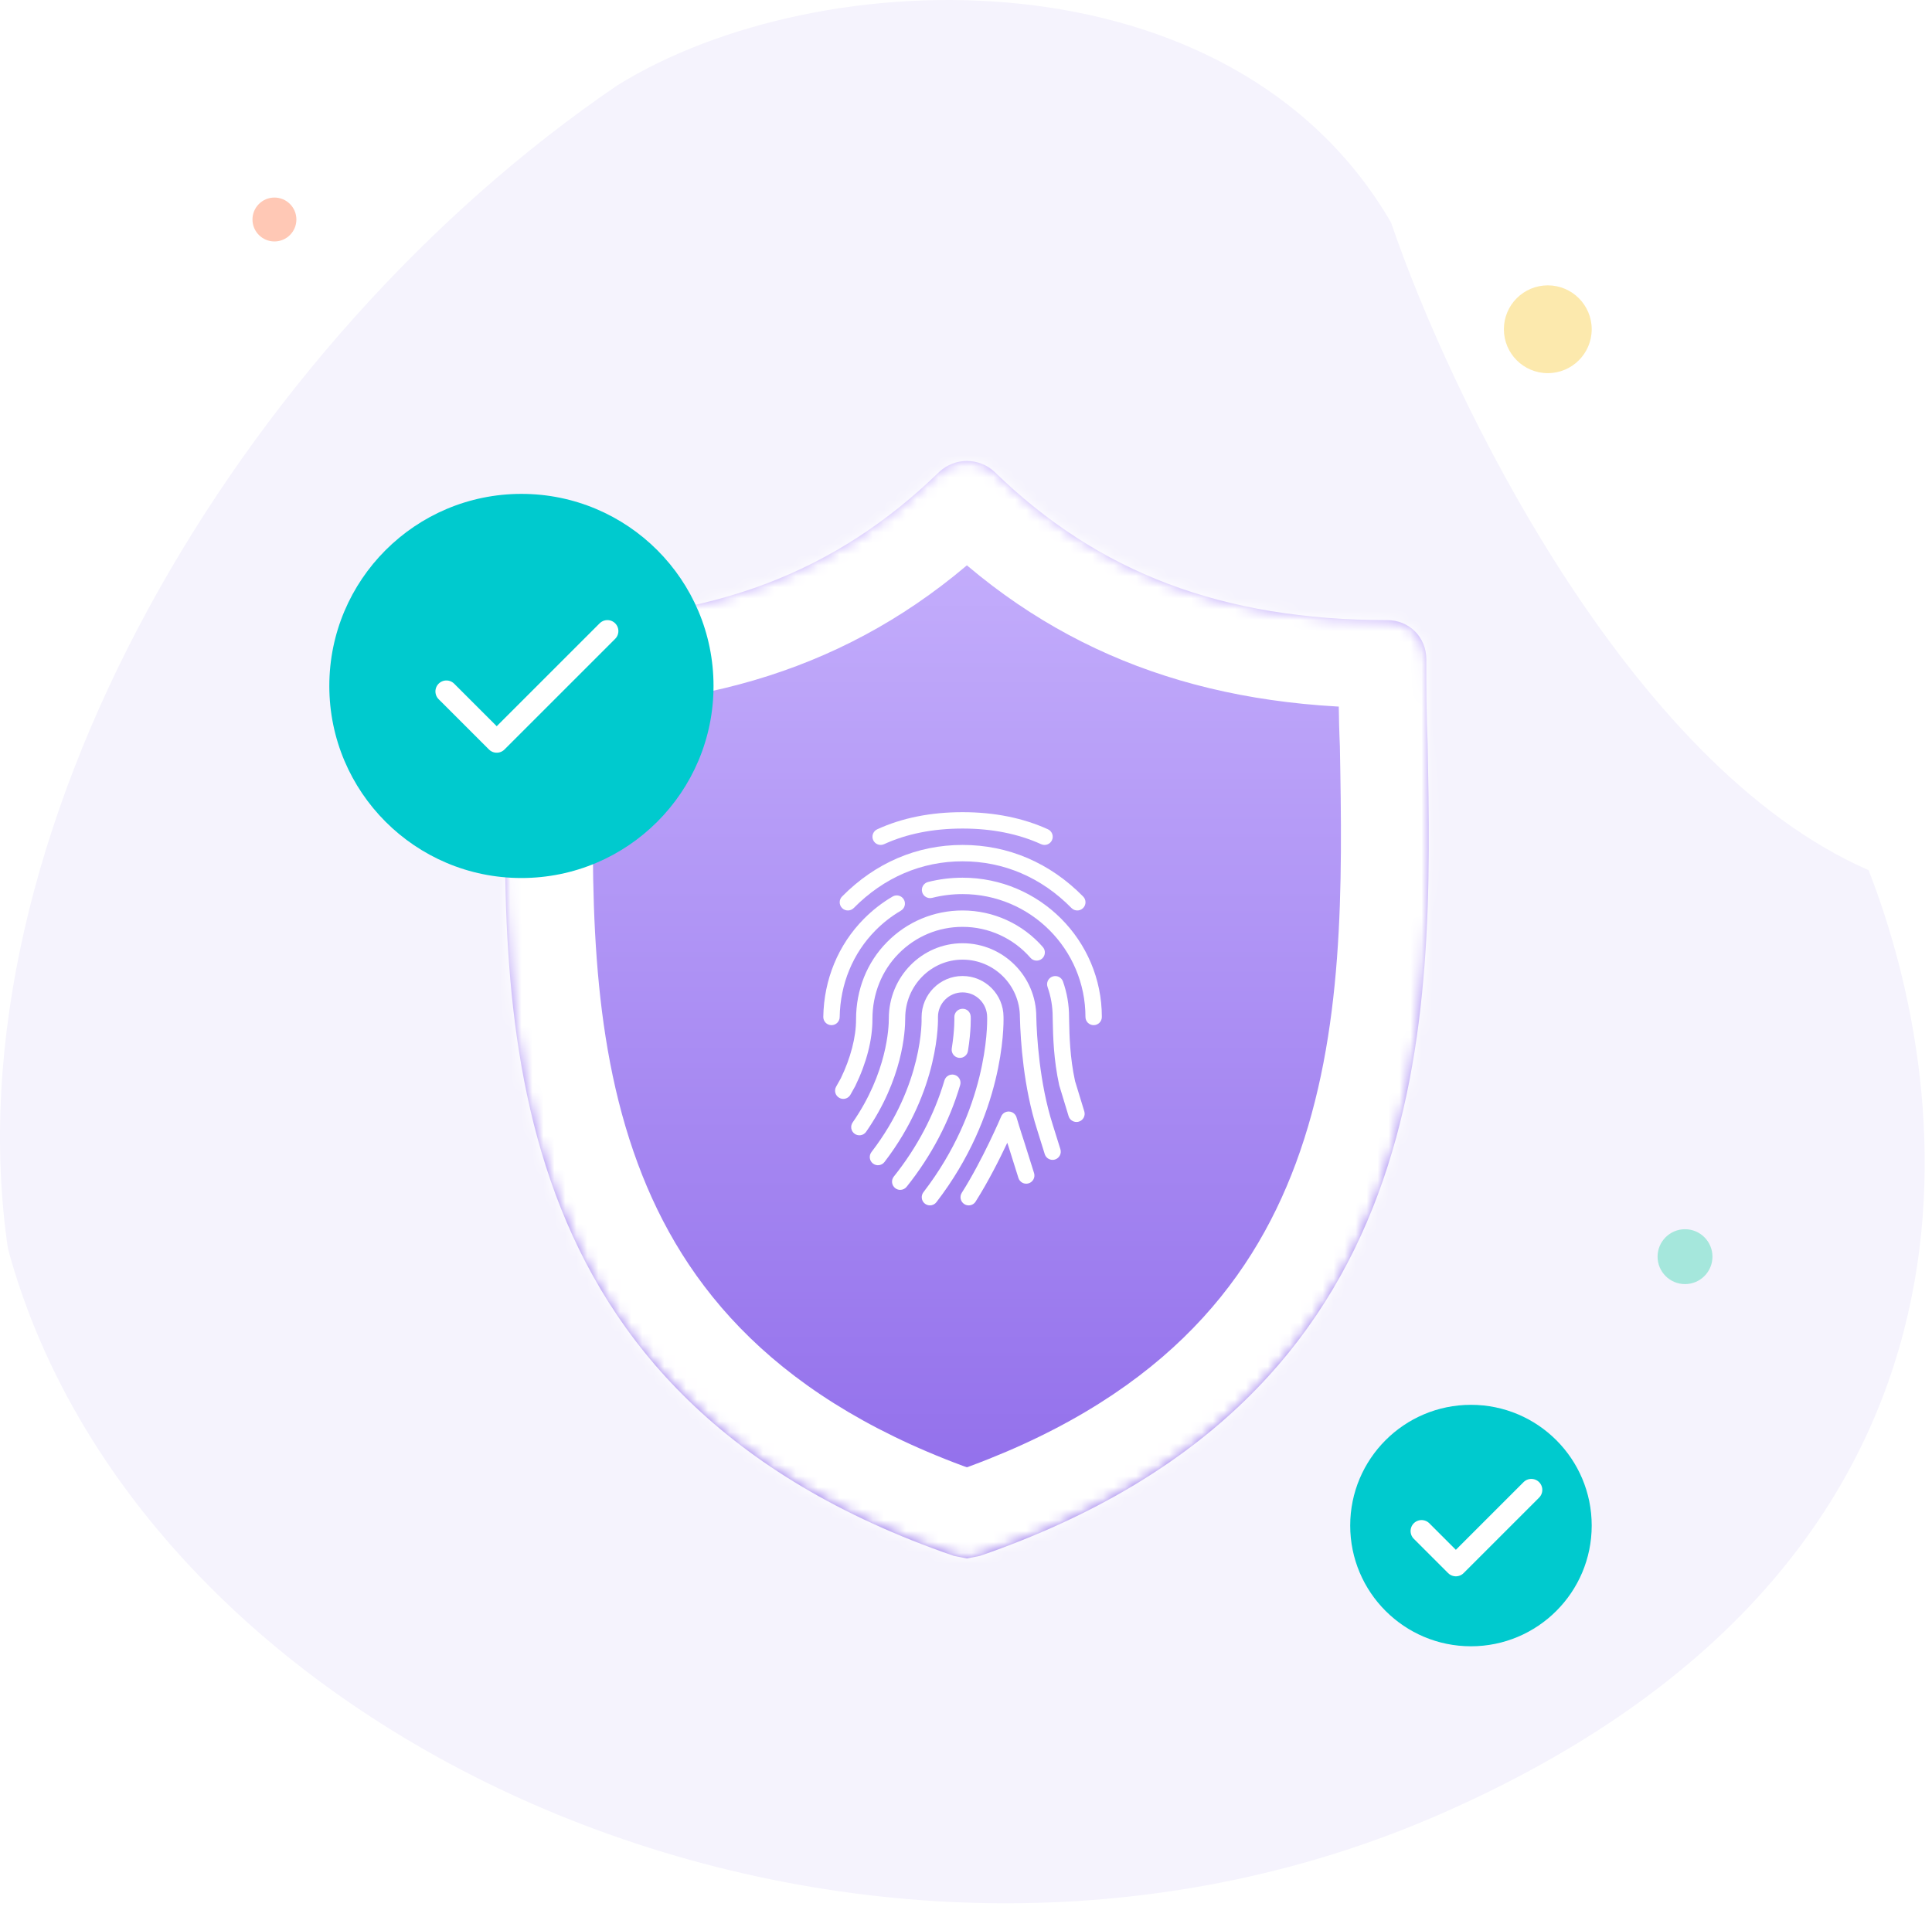 <svg width="176" height="174" viewBox="0 0 176 174" fill="none" xmlns="http://www.w3.org/2000/svg">
<path d="M170.225 79.285C148.225 69.685 132.058 35.952 126.725 20.285C112.225 -4.715 74.725 -3.715 56.225 7.785C21.725 31.285 -4.775 76.285 0.725 113.785C13.225 159.785 78.725 188.285 131.225 165.285C183.725 142.285 178.225 99.785 170.225 79.285Z" fill="#F5F3FD"/>
<circle cx="141" cy="30" r="4" fill="#FCE9AD"/>
<circle cx="25" cy="20" r="2" fill="#FFC8B5"/>
<circle cx="153.5" cy="114.5" r="2.5" fill="#A5E7DC"/>
<mask id="path-5-inside-1" fill="white">
<path fill-rule="evenodd" clip-rule="evenodd" d="M129.936 60.087C129.936 62.598 129.936 65.109 130.056 67.74C130.534 92.972 131.132 127.291 89.278 141.761L88.082 142L86.887 141.761C44.974 127.312 45.629 92.952 46.107 67.849L46.109 67.74C46.229 65.109 46.229 62.598 46.229 60.087C46.229 58.054 47.784 56.499 49.816 56.499C64.764 56.499 76.124 52.194 85.571 42.986C87.006 41.671 89.159 41.671 90.594 42.986C100.041 52.194 111.401 56.499 126.349 56.499C128.381 56.499 129.936 58.054 129.936 60.087Z"/>
</mask>
<path fill-rule="evenodd" clip-rule="evenodd" d="M129.936 60.087C129.936 62.598 129.936 65.109 130.056 67.74C130.534 92.972 131.132 127.291 89.278 141.761L88.082 142L86.887 141.761C44.974 127.312 45.629 92.952 46.107 67.849L46.109 67.74C46.229 65.109 46.229 62.598 46.229 60.087C46.229 58.054 47.784 56.499 49.816 56.499C64.764 56.499 76.124 52.194 85.571 42.986C87.006 41.671 89.159 41.671 90.594 42.986C100.041 52.194 111.401 56.499 126.349 56.499C128.381 56.499 129.936 58.054 129.936 60.087Z" fill="url(#paint0_linear)"/>
<path d="M130.056 67.74L138.054 67.588L138.052 67.482L138.047 67.377L130.056 67.74ZM89.278 141.761L90.847 149.605L91.379 149.499L91.892 149.322L89.278 141.761ZM88.082 142L86.513 149.845L88.082 150.158L89.651 149.845L88.082 142ZM86.887 141.761L84.279 149.324L84.789 149.5L85.318 149.605L86.887 141.761ZM46.107 67.849L54.106 68.002L54.106 68.002L46.107 67.849ZM46.109 67.74L38.118 67.377L38.113 67.482L38.111 67.588L46.109 67.74ZM85.571 42.986L80.165 37.089L80.075 37.172L79.987 37.258L85.571 42.986ZM90.594 42.986L96.178 37.258L96.09 37.172L95.999 37.089L90.594 42.986ZM138.047 67.377C137.937 64.955 137.936 62.622 137.936 60.087H121.936C121.936 62.574 121.935 65.263 122.064 68.103L138.047 67.377ZM91.892 149.322C115.034 141.321 127.171 127.4 133.042 111.568C138.676 96.378 138.289 79.959 138.054 67.588L122.057 67.891C122.301 80.752 122.452 94.109 118.041 106.005C113.867 117.257 105.376 127.731 86.664 134.2L91.892 149.322ZM89.651 149.845L90.847 149.605L87.709 133.916L86.514 134.155L89.651 149.845ZM85.318 149.605L86.513 149.845L89.651 134.155L88.456 133.916L85.318 149.605ZM38.109 67.697C37.874 79.998 37.472 96.398 43.099 111.58C48.965 127.408 61.105 141.335 84.279 149.324L89.494 134.198C70.756 127.738 62.268 117.261 58.102 106.02C53.697 94.135 53.862 80.803 54.106 68.002L38.109 67.697ZM38.111 67.588L38.109 67.697L54.106 68.002L54.108 67.892L38.111 67.588ZM38.229 60.087C38.229 62.622 38.228 64.955 38.118 67.377L54.101 68.103C54.23 65.263 54.229 62.574 54.229 60.087H38.229ZM49.816 48.499C43.365 48.499 38.229 53.636 38.229 60.087H54.229C54.229 61.163 53.795 62.309 52.917 63.188C52.039 64.066 50.892 64.499 49.816 64.499V48.499ZM79.987 37.258C72.232 44.816 62.971 48.499 49.816 48.499V64.499C66.557 64.499 80.016 59.572 91.155 48.715L79.987 37.258ZM95.999 37.089C91.506 32.97 84.659 32.97 80.165 37.089L90.977 48.884C89.353 50.372 86.811 50.372 85.188 48.884L95.999 37.089ZM126.349 48.499C113.194 48.499 103.933 44.816 96.178 37.258L85.01 48.715C96.148 59.572 109.608 64.499 126.349 64.499V48.499ZM137.936 60.087C137.936 53.636 132.8 48.499 126.349 48.499V64.499C125.273 64.499 124.126 64.066 123.248 63.188C122.37 62.309 121.936 61.163 121.936 60.087H137.936Z" fill="white" mask="url(#path-5-inside-1)"/>
<path d="M95.464 75.56C93.19 74.525 90.575 74 87.689 74C84.782 74 82.165 74.525 79.913 75.561C79.54 75.733 79.375 76.177 79.547 76.551C79.72 76.924 80.161 77.089 80.537 76.917C82.594 75.972 85 75.493 87.689 75.493C90.36 75.493 92.766 75.972 94.844 76.918C94.944 76.965 95.05 76.986 95.153 76.986C95.437 76.986 95.709 76.823 95.834 76.548C96.004 76.174 95.838 75.73 95.464 75.56Z" fill="white"/>
<path d="M98.672 81.687C95.646 78.611 91.847 76.986 87.686 76.986C83.542 76.986 79.746 78.611 76.71 81.685C76.42 81.979 76.423 82.452 76.716 82.742C77.01 83.032 77.481 83.027 77.771 82.736C80.522 79.95 83.95 78.478 87.686 78.478C91.438 78.478 94.87 79.95 97.608 82.734C97.754 82.882 97.947 82.957 98.139 82.957C98.327 82.957 98.517 82.885 98.663 82.742C98.957 82.452 98.962 81.981 98.672 81.687Z" fill="white"/>
<path d="M87.686 79.971C86.622 79.971 85.565 80.103 84.543 80.362C84.144 80.464 83.902 80.87 84.003 81.27C84.105 81.67 84.514 81.909 84.911 81.809C85.811 81.581 86.746 81.464 87.686 81.464C93.86 81.464 98.882 86.486 98.882 92.66C98.882 93.072 99.217 93.407 99.629 93.407C100.041 93.407 100.375 93.072 100.375 92.66C100.375 85.663 94.683 79.971 87.686 79.971Z" fill="white"/>
<path d="M82.336 81.954C82.13 81.6 81.674 81.479 81.315 81.686C80.362 82.243 79.477 82.932 78.687 83.732C76.363 86.082 75.054 89.248 75 92.65C74.994 93.062 75.323 93.401 75.736 93.407C75.739 93.407 75.743 93.407 75.748 93.407C76.154 93.407 76.487 93.081 76.493 92.672C76.541 89.657 77.696 86.855 79.749 84.78C80.447 84.072 81.228 83.466 82.069 82.975C82.424 82.767 82.543 82.311 82.336 81.954Z" fill="white"/>
<path d="M95.001 86.29C93.153 84.172 90.487 82.957 87.686 82.957C85.083 82.957 82.642 83.978 80.812 85.831C78.987 87.673 77.984 90.164 77.984 92.883C77.989 94.489 77.487 96.415 76.588 98.264L76.169 99.011C75.967 99.371 76.094 99.825 76.454 100.028C76.571 100.093 76.696 100.125 76.82 100.125C77.081 100.125 77.335 99.987 77.471 99.744L77.911 98.959C78.943 96.836 79.483 94.734 79.477 92.844C79.477 90.559 80.326 88.442 81.872 86.88C83.421 85.313 85.484 84.45 87.686 84.45C90.055 84.45 92.312 85.478 93.875 87.273C94.146 87.583 94.619 87.615 94.929 87.344C95.24 87.073 95.271 86.601 95.001 86.29Z" fill="white"/>
<path d="M98.778 101.265L97.936 98.511C97.462 96.351 97.422 94.289 97.397 93.056L97.389 92.66C97.389 91.554 97.203 90.467 96.835 89.43C96.698 89.042 96.276 88.839 95.883 88.976C95.495 89.114 95.292 89.539 95.429 89.929C95.74 90.805 95.896 91.724 95.896 92.68L95.905 93.086C95.932 94.373 95.974 96.527 96.493 98.887L97.347 101.699C97.445 102.022 97.742 102.228 98.062 102.228C98.134 102.228 98.207 102.218 98.281 102.197C98.675 102.076 98.897 101.661 98.778 101.265Z" fill="white"/>
<path d="M96.6 104.713L95.906 102.491C94.674 98.645 94.444 94.322 94.404 92.66C94.404 88.957 91.39 85.943 87.686 85.943C83.982 85.943 80.97 89.003 80.97 92.79C80.973 93.576 80.828 97.724 77.675 102.271C77.439 102.61 77.524 103.076 77.862 103.31C78.199 103.545 78.666 103.461 78.901 103.124C82.224 98.333 82.467 93.999 82.463 92.766C82.463 89.827 84.806 87.437 87.686 87.437C90.567 87.437 92.911 89.781 92.911 92.68C92.965 94.847 93.241 99.063 94.483 102.943L95.173 105.157C95.273 105.476 95.567 105.681 95.886 105.681C95.959 105.681 96.034 105.67 96.109 105.648C96.503 105.524 96.722 105.106 96.6 104.713Z" fill="white"/>
<path d="M91.418 92.66C91.418 90.603 89.743 88.928 87.686 88.928C85.629 88.928 83.954 90.603 83.954 92.689C83.963 92.935 84.129 98.799 79.388 104.969C79.137 105.296 79.198 105.764 79.525 106.015C79.853 106.268 80.321 106.203 80.572 105.878C85.637 99.286 85.455 92.901 85.446 92.66C85.446 91.426 86.45 90.421 87.685 90.421C88.919 90.421 89.924 91.426 89.926 92.677C89.947 93.513 89.951 101.055 84.123 108.626C83.872 108.953 83.932 109.422 84.259 109.673C84.396 109.777 84.556 109.828 84.714 109.828C84.938 109.828 85.159 109.728 85.305 109.537C91.457 101.547 91.439 93.531 91.418 92.66Z" fill="white"/>
<path d="M88.43 92.627C88.41 92.217 88.088 91.89 87.652 91.915C87.242 91.933 86.922 92.281 86.939 92.693C86.939 92.704 86.98 93.796 86.703 95.524C86.638 95.931 86.916 96.315 87.322 96.38C87.362 96.386 87.403 96.389 87.442 96.389C87.801 96.389 88.119 96.128 88.177 95.762C88.482 93.868 88.433 92.677 88.43 92.627Z" fill="white"/>
<path d="M86.965 97.938C86.568 97.82 86.154 98.046 86.037 98.441C85.103 101.592 83.551 104.539 81.425 107.202C81.168 107.524 81.221 107.993 81.543 108.251C81.68 108.362 81.845 108.414 82.009 108.414C82.228 108.414 82.445 108.319 82.593 108.133C84.839 105.321 86.48 102.202 87.469 98.866C87.586 98.47 87.361 98.054 86.965 97.938Z" fill="white"/>
<path d="M94.199 106.881L93.299 104.022C92.941 102.95 92.606 101.817 92.605 101.813C92.515 101.51 92.247 101.296 91.932 101.279C91.609 101.256 91.324 101.441 91.202 101.732C91.185 101.771 89.522 105.681 87.616 108.681C87.395 109.029 87.498 109.491 87.846 109.712C87.97 109.791 88.109 109.828 88.246 109.828C88.494 109.828 88.734 109.706 88.876 109.482C90.03 107.665 91.078 105.576 91.761 104.124C91.8 104.243 91.841 104.364 91.881 104.484L92.775 107.329C92.899 107.722 93.314 107.943 93.711 107.817C94.104 107.693 94.323 107.275 94.199 106.881Z" fill="white"/>
<g filter="url(#filter0_d)">
<circle cx="134" cy="139" r="11" fill="#00CACE"/>
</g>
<path d="M139.5 135.75L132.625 142.625L129.5 139.5" stroke="white" stroke-width="2" stroke-linecap="round" stroke-linejoin="round"/>
<g filter="url(#filter1_d)">
<circle cx="47.5" cy="62.5" r="17.5" fill="#00CACE"/>
</g>
<path d="M55.333 57.5L45.25 67.583L40.666 63" stroke="white" stroke-width="2" stroke-linecap="round" stroke-linejoin="round"/>
<defs>
<filter id="filter0_d" x="113" y="118" width="42" height="42" filterUnits="userSpaceOnUse" color-interpolation-filters="sRGB">
<feFlood flood-opacity="0" result="BackgroundImageFix"/>
<feColorMatrix in="SourceAlpha" type="matrix" values="0 0 0 0 0 0 0 0 0 0 0 0 0 0 0 0 0 0 127 0"/>
<feOffset/>
<feGaussianBlur stdDeviation="5"/>
<feColorMatrix type="matrix" values="0 0 0 0 0.125 0 0 0 0 0.125 0 0 0 0 0.137 0 0 0 0.1 0"/>
<feBlend mode="normal" in2="BackgroundImageFix" result="effect1_dropShadow"/>
<feBlend mode="normal" in="SourceGraphic" in2="effect1_dropShadow" result="shape"/>
</filter>
<filter id="filter1_d" x="15" y="30" width="65" height="65" filterUnits="userSpaceOnUse" color-interpolation-filters="sRGB">
<feFlood flood-opacity="0" result="BackgroundImageFix"/>
<feColorMatrix in="SourceAlpha" type="matrix" values="0 0 0 0 0 0 0 0 0 0 0 0 0 0 0 0 0 0 127 0"/>
<feOffset/>
<feGaussianBlur stdDeviation="7.5"/>
<feColorMatrix type="matrix" values="0 0 0 0 0.125 0 0 0 0 0.125 0 0 0 0 0.137 0 0 0 0.1 0"/>
<feBlend mode="normal" in2="BackgroundImageFix" result="effect1_dropShadow"/>
<feBlend mode="normal" in="SourceGraphic" in2="effect1_dropShadow" result="shape"/>
</filter>
<linearGradient id="paint0_linear" x1="88.081" y1="42" x2="88.081" y2="142" gradientUnits="userSpaceOnUse">
<stop stop-color="#C8B3FD"/>
<stop offset="1" stop-color="#8F6BEA"/>
</linearGradient>
</defs>
</svg>
